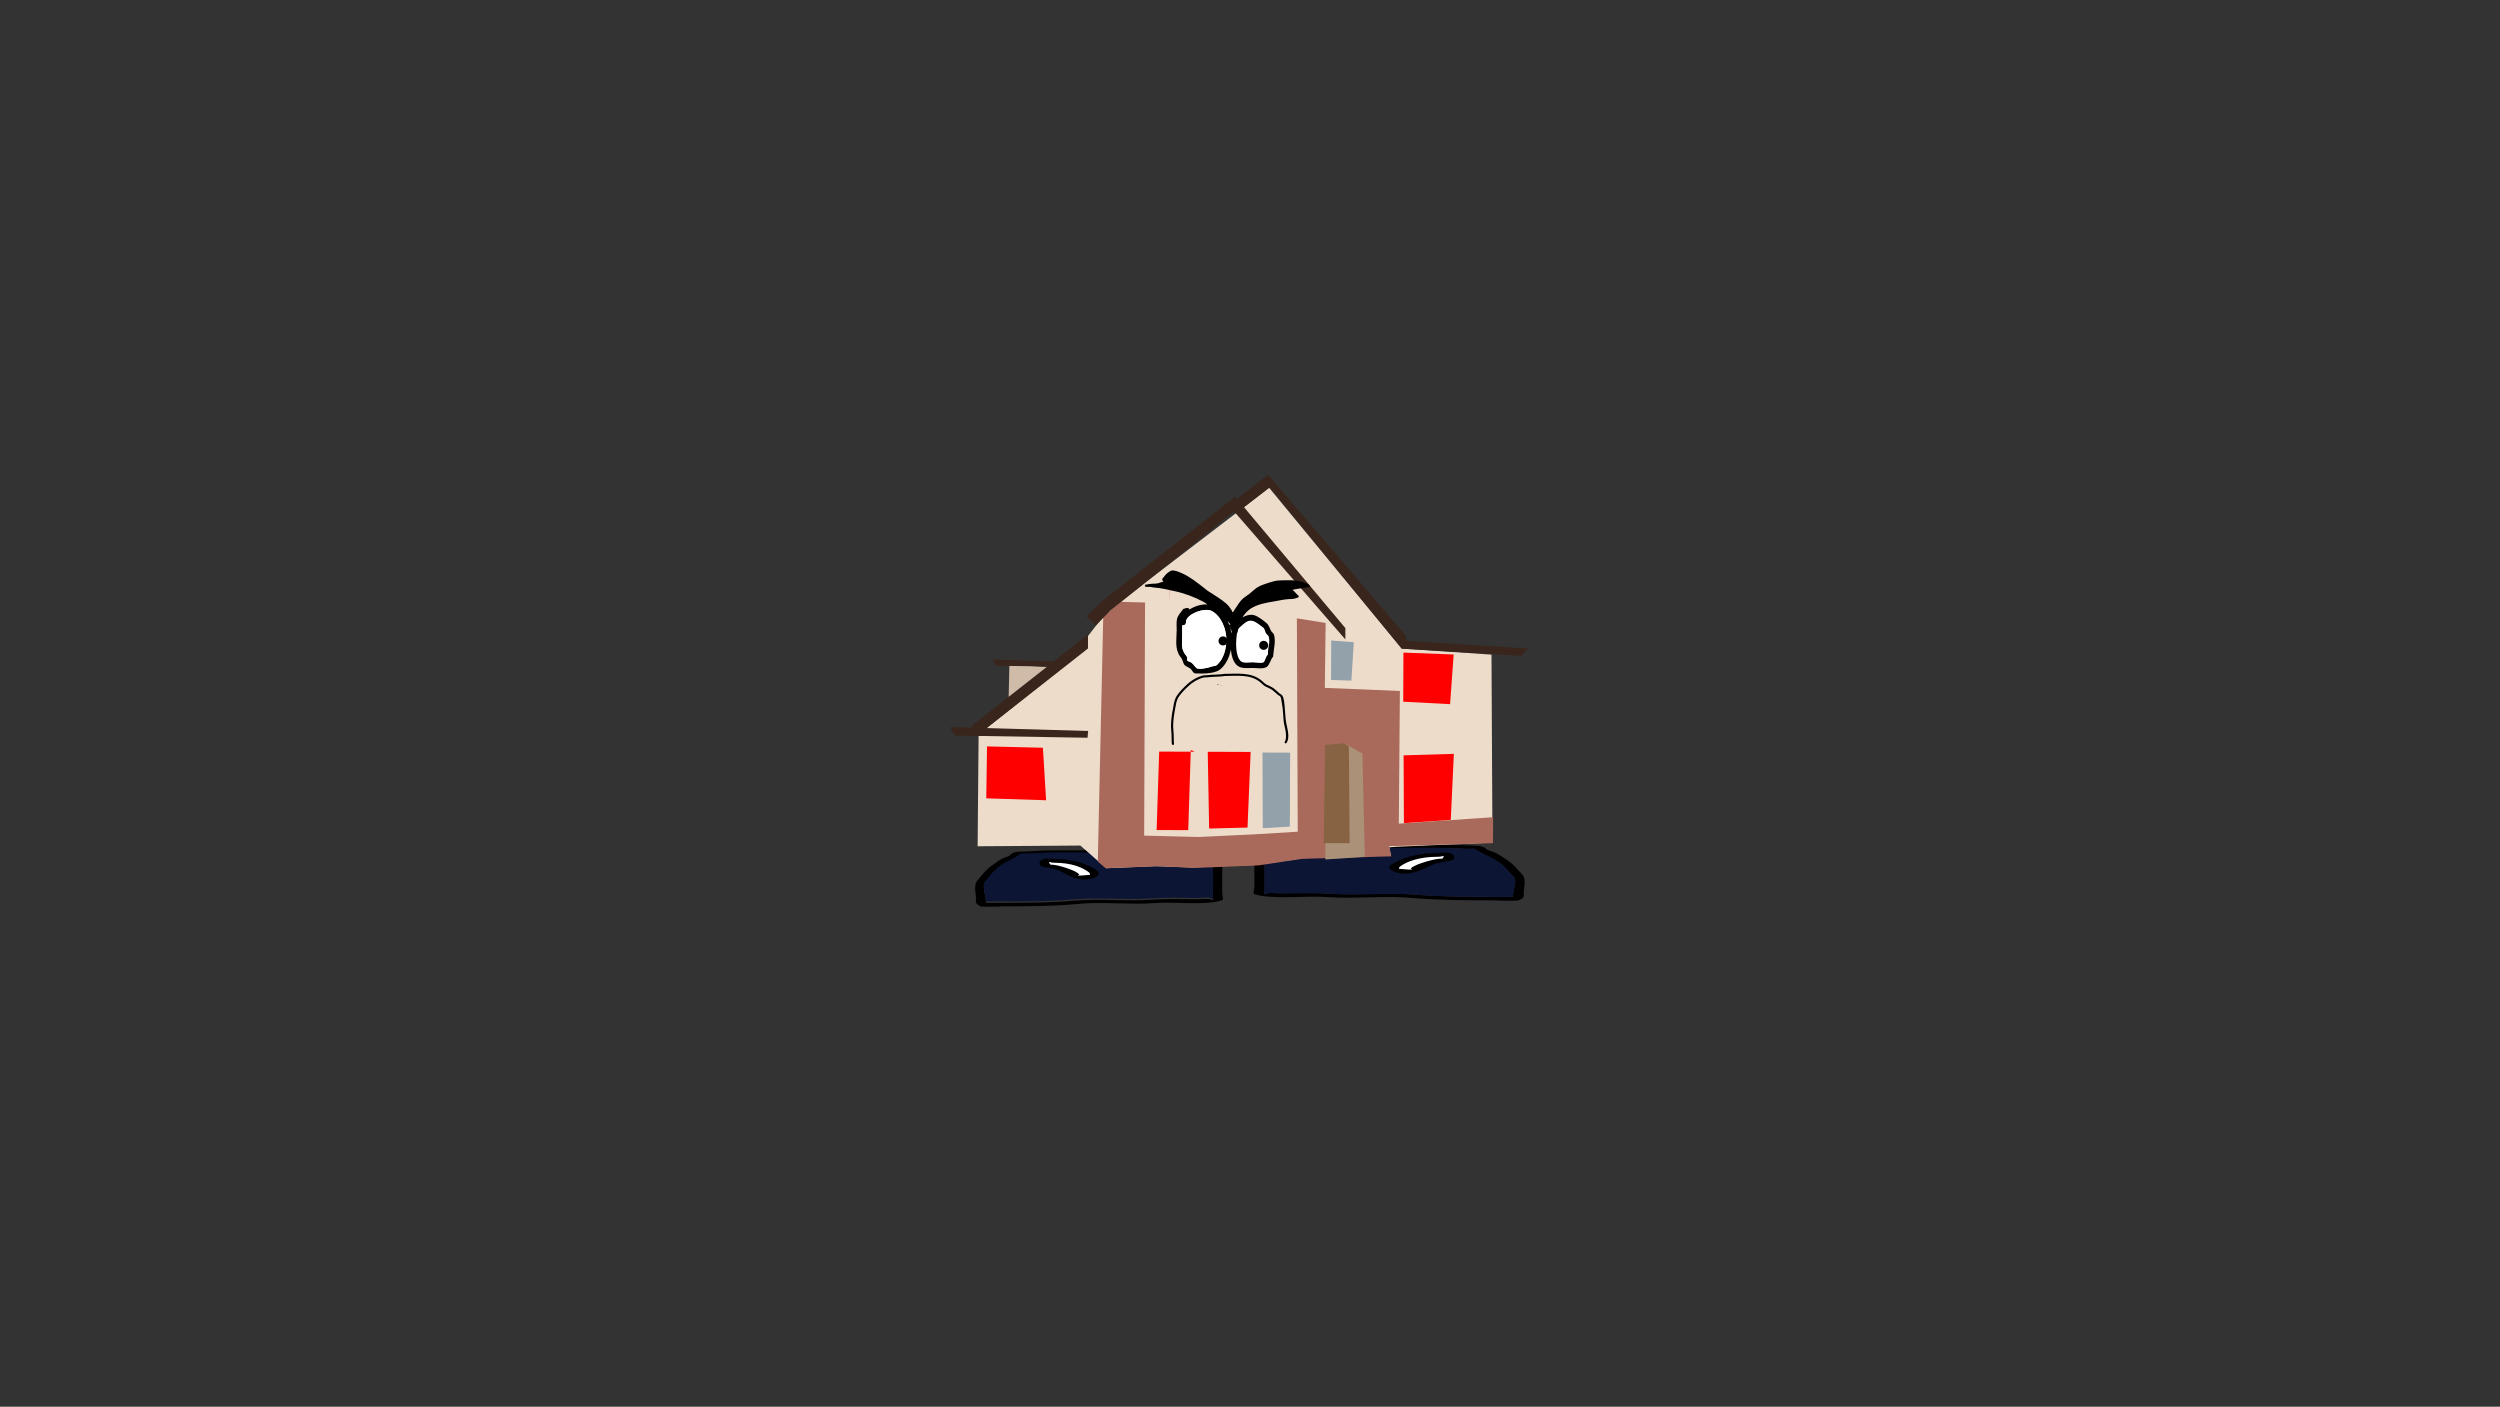 <svg version="1.1" xmlns="http://www.w3.org/2000/svg" xmlns:xlink="http://www.w3.org/1999/xlink" width="2878.25" height="1619.58" viewBox="0,0,2878.25,1619.58"><rect x="0" y="0" width="2878.25" height="1619.58" fill="#333333" stroke="none"/><g transform="translate(1119.125,629.79)"><g data-paper-data="{&quot;isPaintingLayer&quot;:true}" stroke-linejoin="miter" stroke-miterlimit="10" stroke-dasharray="" stroke-dashoffset="0" style="mix-blend-mode: normal"><path d="M-1119.125,989.79v-1619.58h2878.25v1619.58z" fill="none" fill-rule="nonzero" stroke="#000000" stroke-width="0" stroke-linecap="butt"/><path d="M333.363,350.641l-22.789,-45.848l108.25,0.406l38.742,45.442z" data-paper-data="{&quot;index&quot;:null}" fill="#cedce9" fill-rule="nonzero" stroke="#000000" stroke-width="1" stroke-linecap="round"/><path d="M467.862,348.258c-2.93,0.503 -5.81,0.79 -8.661,0.997c0.019,0.077 0.029,0.158 0.029,0.242c0,2.046 -5.965,2.046 -5.965,2.046c-26.344,0 -52.688,0 -79.031,0c-6.779,0 -23.647,-0.928 -28.647,0.296c-2.88,0.705 -4.942,0.635 -8.632,0.728c-0.417,0.01 -1.174,0.033 -1.844,0.046c3.568,0.874 1.844,8.951 1.844,11.208c0,9.549 0,19.099 0,28.648c0,1.705 0,3.411 0,5.116c0,0.682 -1.049,2.626 0,2.046c3.991,-2.204 11.78,-1.019 20.876,-1.023c17.93,-0.008 37.126,-0.666 54.736,0.441c32.157,2.206 66.731,-1.319 98.631,1.139c26.867,2.304 59.029,2.512 86.71,2.512c6.959,0 13.918,0 20.876,0c1.047,0 2.691,-0.048 4.393,-0.101c-1.712,-1.05 0.08,-3.588 0.08,-5.014c0,-5.328 5.205,-14.518 -1.185,-19.304c-5.647,-5.812 -9.22,-11.408 -18.432,-17.205c-6.797,-4.277 -17.378,-8.068 -23.001,-12.317c-2.726,-2.532 -5.167,-0.722 -14.046,-1.308c-19.646,-1.297 -39.35,-1.023 -59.646,-1.023c-7.398,0 -16.689,0.515 -23.859,0c-1.513,-0.109 -4.358,-0.513 -6.489,-0.844c3.899,1.034 -4.998,2.033 -8.737,2.675zM374.234,347.451c19.91,0 39.82,0 59.729,0c0.574,-0.099 1.149,-0.197 1.723,-0.296c7.565,-1.298 14.395,-0.954 20.876,-1.535c8.833,-0.792 14.116,-3.458 23.229,-4.093c5.235,-0.365 19.735,0.807 27.156,0.807c20.122,0 40.222,-0.395 59.646,1.023c10.912,0.797 20.133,-0.756 25.236,3.983c0.752,1.8 6.773,2.925 9.922,4.31c4.813,2.116 8.835,5.251 12.559,7.594c9.232,5.809 13.291,11.784 19.079,17.741c5.173,6.279 1.797,14.066 1.797,20.598c0,3.612 1.659,6.157 -5.965,9.208c-2.659,1.064 -27.219,0 -31.314,0c-28.552,0 -61.912,-0.259 -89.603,-2.634c-30.421,-3.051 -66.633,1.061 -98.077,-1.097c-25.339,-1.958 -64.451,3.258 -85.202,-3.431c-2.054,-0.662 0,-6.072 0,-7.162c0,-9.549 0,-19.099 0,-28.648c0,-3.193 -4.102,-10.815 2.121,-13.193c10.86,-4.149 31.185,-3.177 47.087,-3.177z" data-paper-data="{&quot;index&quot;:null}" fill="#000000" fill-rule="nonzero" stroke="none" stroke-width="1" stroke-linecap="butt"/><path d="M459.118,349.157c2.851,-0.207 5.766,-0.498 8.696,-1c3.739,-0.641 12.672,-1.642 8.772,-2.676c2.132,0.331 5,0.735 6.513,0.844c7.169,0.515 16.544,0.005 23.942,0.005c20.296,0 40.128,-0.245 59.774,1.052c8.879,0.586 11.338,-1.216 14.064,1.316c5.624,4.248 16.249,8.07 23.046,12.347c9.212,5.797 12.797,11.432 18.444,17.244c6.391,4.787 1.157,14.012 1.157,19.34c0,1.426 -1.804,3.972 -0.092,5.022c-1.702,0.053 -3.348,0.103 -4.395,0.103c-6.959,0 -13.93,0.006 -20.888,0.006c-27.681,0 -59.973,-0.172 -86.84,-2.476c-31.9,-2.458 -66.79,1.047 -98.947,-1.159c-17.61,-1.107 -36.86,-0.472 -54.79,-0.464c-9.096,0.004 -16.892,-1.186 -20.883,1.019c-1.049,0.579 -0.004,-1.367 -0.004,-2.049c0,-1.705 -0.01,-3.419 -0.01,-5.124c0,-9.549 -0.012,-19.156 -0.012,-28.705c0,-2.258 1.743,-10.354 -1.825,-11.228c0.669,-0.014 1.428,-0.037 1.844,-0.047c3.69,-0.092 5.757,-0.026 8.637,-0.731c5,-1.224 21.883,-0.305 28.662,-0.305c26.344,0 52.828,-0.041 79.172,-0.041c0,0 5.994,-0.004 5.994,-2.05c0,-0.084 -0.009,-0.165 -0.029,-0.242z" data-paper-data="{&quot;noHover&quot;:false,&quot;origItem&quot;:[&quot;Path&quot;,{&quot;applyMatrix&quot;:true,&quot;segments&quot;:[[[579.60736,595.76373],[0.95609,-0.20262],[0.00646,0.07548]],[[579.61718,596],[0,-0.08208],[0,2]],[[577.61718,598],[0,0],[-8.83333,0]],[[551.11718,598],[8.83333,0],[-2.27308,0]],[[541.51161,598.28885],[1.67648,-1.19621],[-0.96568,0.68904]],[[538.61718,599],[1.23739,-0.09027],[-0.13966,0.01019]],[[537.99901,599.04541],[0.22447,-0.0134],[1.19653,0.85421]],[[538.61718,610],[0,-2.20646],[0,9.33333]],[[538.61718,638],[0,-9.33333],[0,1.66667]],[[538.61718,643],[0,-1.66667],[0,0.66667]],[[538.61718,645],[-0.35177,0.56631],[1.33831,-2.15456]],[[545.61718,644],[-3.04994,0.00386],[6.01206,-0.00761]],[[563.97058,644.43107],[-5.90478,-1.08158],[10.78253,2.15651]],[[597.04254,645.54479],[-10.6965,-2.40266],[9.00888,2.25222]],[[626.11718,648],[-9.28168,0],[2.33333,0]],[[633.11718,648],[-2.33333,0],[0.35109,0]],[[634.59021,647.90091],[-0.5707,0.05184],[-0.57412,-1.02596]],[[634.61718,643],[0,1.39387],[0,-5.20707]],[[634.21982,624.13246],[2.14282,4.67827],[-1.8936,-5.6808]],[[628.03948,607.31672],[3.08887,5.66543],[-2.2791,-4.1802]],[[620.32688,595.27881],[1.8857,4.15235],[-0.91417,-2.47477]],[[615.61718,594],[2.9771,0.57275],[-6.58756,-1.26734]],[[595.61718,593],[6.8054,0],[-2.48058,0]],[[587.61718,593],[2.40395,0.50364],[-0.50743,-0.10631]],[[585.44122,592.1748],[0.71481,0.32365],[1.30749,1.01011]],[[582.51161,594.78885],[1.25365,-0.62682],[-0.98239,0.4912]]],&quot;closed&quot;:true}],&quot;index&quot;:null}" fill="#0d1535" fill-rule="nonzero" stroke="none" stroke-width="1" stroke-linecap="butt"/><path d="M542.735,356.659c0,-0.237 -0.083,-0.635 -0.162,-1.025c-0.307,0.158 -0.766,0.293 -1.355,0.408c-1.767,0.617 -4.448,0.617 -4.448,0.617c-22.719,0 -35.842,5.432 -43.873,11.147c-0.945,0.648 -0.861,1.429 -0.861,2.154c0,0.206 -0.057,0.534 -0.12,0.873c0.06,-0.109 0.21,-0.199 0.515,-0.256c1.349,-0.254 13.077,1.302 14.516,0.407c0.433,-0.269 -2.121,-0.32 -1.981,-0.623c1.732,-3.732 20.105,-9.377 29.136,-10.927c2.342,-0.402 4.979,-0.604 7.601,-0.697c-1.025,-0.548 1.031,-1.386 1.031,-2.077zM491.884,371.003c-0.135,0.727 -0.255,1.423 0.152,1.004c0.278,-0.286 -0.123,-0.688 -0.152,-1.004zM482.227,365.976c8.525,-5.513 19.862,-10.54 37.531,-12.519c1.66,-0.89 5.083,-0.89 5.083,-0.89h2.982c6.753,0 10.326,-0.807 17.579,-0.807c10.073,0 12.408,6.872 7.141,8.884c-3.324,1.27 -8.656,1.687 -13.106,2.45c-13.171,2.259 -18.058,8.752 -32.491,11.982c-15.296,3.424 -32.137,-4.011 -24.72,-9.1z" data-paper-data="{&quot;index&quot;:null}" fill="#000000" fill-rule="nonzero" stroke="none" stroke-width="1" stroke-linecap="butt"/><path d="M542.795,355.566c0.079,0.39 0.176,0.793 0.176,1.031c0,0.692 -2.032,1.542 -1.007,2.09c-2.621,0.093 -5.273,0.286 -7.616,0.688c-9.032,1.549 -27.493,7.166 -29.225,10.898c-0.141,0.304 2.13,0.534 1.697,0.803c-1.439,0.896 -13.269,-0.688 -14.618,-0.434c-0.305,0.058 -0.454,0.148 -0.514,0.257c0.063,-0.339 0.109,-0.672 0.109,-0.878c0,-0.725 -0.109,-1.52 0.835,-2.168c8.032,-5.714 21.628,-11.267 44.347,-11.267c0,0 2.693,0.004 4.46,-0.612c0.589,-0.115 1.048,-0.25 1.355,-0.408z" data-paper-data="{&quot;noHover&quot;:false,&quot;origItem&quot;:[&quot;Path&quot;,{&quot;applyMatrix&quot;:true,&quot;segments&quot;:[[[607.563,601.99816],[0.02649,0.38155],[-0.10299,0.15484]],[[607.10872,602.39727],[0.1976,-0.11227],[-0.59254,0.60273]],[[605.61718,603],[0,0],[-7.618,0]],[[590.90604,613.89443],[2.69308,-5.58508],[-0.31682,0.63364]],[[590.61718,616],[0,-0.70843],[0,0.20156]],[[590.57685,616.85325],[0.02106,-0.33136],[0.02013,-0.10671]],[[590.74964,616.60263],[-0.10238,0.05628],[0.45234,-0.24865]],[[595.61718,617],[-0.48256,0.87548],[0.14503,-0.26312]],[[594.95308,616.3906],[-0.04725,0.29671],[0.58086,-3.64773]],[[604.72276,605.71115],[-3.02833,1.51416],[0.78545,-0.39273]],[[607.27135,605.03032],[-0.87898,0.0905],[-0.34365,-0.53523]],[[607.61718,603],[0,0.6759],[0,-0.23192]]],&quot;closed&quot;:true}],&quot;index&quot;:null}" fill="#ffffff" fill-rule="nonzero" stroke="none" stroke-width="1" stroke-linecap="butt"/><path d="M166.859,357.538l35.411,-45.442l98.943,-0.406l-20.83,45.848z" data-paper-data="{&quot;index&quot;:null}" fill="#cedce9" fill-rule="nonzero" stroke="#000000" stroke-width="1" stroke-linecap="round"/><path d="M157.448,355.156c-3.417,-0.641 -11.55,-1.641 -7.986,-2.675c-1.949,0.331 -4.548,0.736 -5.932,0.844c-6.553,0.515 -15.045,0 -21.807,0c-18.551,0 -36.561,-0.274 -54.519,1.023c-8.115,0.586 -10.346,-1.224 -12.838,1.308c-5.14,4.248 -14.811,8.04 -21.024,12.317c-8.42,5.797 -11.685,11.393 -16.847,17.205c-5.841,4.787 -1.083,13.977 -1.083,19.304c0,1.426 1.639,3.965 0.074,5.014c1.556,0.053 3.058,0.101 4.015,0.101c6.361,0 12.721,0 19.082,0c25.301,0 54.698,-0.208 79.255,-2.512c29.158,-2.458 60.759,1.067 90.152,-1.14c16.096,-1.107 33.642,-0.449 50.03,-0.441c8.314,0.004 15.433,-1.181 19.081,1.023c0.959,0.579 0,-1.364 0,-2.046c0,-1.705 0,-3.411 0,-5.116c0,-9.549 0,-19.099 0,-28.648c0,-2.258 -1.577,-10.334 1.685,-11.208c-0.612,-0.014 -1.304,-0.036 -1.685,-0.046c-3.373,-0.092 -5.258,-0.023 -7.89,-0.728c-4.57,-1.224 -19.988,-0.296 -26.184,-0.296c-24.079,0 -48.158,0 -72.237,0c0,0 -5.452,0 -5.452,-2.046c0,-0.084 0.009,-0.165 0.027,-0.242c-2.606,-0.207 -5.239,-0.495 -7.917,-0.997zM243.027,354.348c14.535,0 33.113,-0.971 43.039,3.177c5.688,2.377 1.939,10 1.939,13.193c0,9.549 0,19.099 0,28.648c0,1.09 1.878,6.5 0,7.162c-18.967,6.689 -54.716,1.473 -77.877,3.431c-28.741,2.158 -61.84,-1.954 -89.646,1.097c-25.31,2.375 -55.803,2.634 -81.9,2.634c-3.743,0 -26.192,1.064 -28.622,0c-6.968,-3.051 -5.452,-5.597 -5.452,-9.208c0,-6.532 -3.085,-14.319 1.643,-20.598c5.291,-5.957 9.001,-11.932 17.439,-17.741c3.404,-2.343 7.08,-5.478 11.479,-7.594c2.878,-1.385 8.382,-2.51 9.069,-4.31c4.664,-4.739 13.093,-3.186 23.066,-3.983c17.754,-1.418 36.126,-1.023 54.519,-1.023c6.783,0 20.036,-1.172 24.821,-0.807c8.33,0.635 13.159,3.301 21.232,4.093c5.924,0.581 12.167,0.237 19.082,1.535c0.525,0.099 1.05,0.197 1.575,0.296c18.198,0 36.396,0 54.594,0z" data-paper-data="{&quot;index&quot;:null}" fill="#000000" fill-rule="nonzero" stroke="none" stroke-width="1" stroke-linecap="butt"/><path d="M165.44,354.469c-0.018,0.077 -0.026,0.158 -0.026,0.242c0,2.046 5.479,2.05 5.479,2.05c24.079,0 48.286,0.041 72.365,0.041c6.196,0 21.628,-0.919 26.198,0.305c2.632,0.705 4.521,0.639 7.894,0.731c0.381,0.01 1.074,0.033 1.686,0.047c-3.262,0.874 -1.669,8.97 -1.669,11.228c0,9.549 -0.011,19.156 -0.011,28.705c0,1.705 -0.009,3.419 -0.009,5.124c0,0.682 0.955,2.629 -0.004,2.049c-3.648,-2.204 -10.774,-1.015 -19.088,-1.019c-16.388,-0.008 -33.984,-0.642 -50.08,0.464c-29.392,2.206 -61.283,-1.299 -90.441,1.159c-24.558,2.304 -54.074,2.476 -79.375,2.476c-6.361,0 -12.732,-0.006 -19.093,-0.006c-0.957,0 -2.462,-0.05 -4.017,-0.103c1.565,-1.05 -0.084,-3.595 -0.084,-5.022c0,-5.328 -4.784,-14.553 1.058,-19.34c5.162,-5.812 8.438,-11.447 16.858,-17.244c6.213,-4.277 15.925,-8.099 21.065,-12.347c2.492,-2.532 4.74,-0.73 12.855,-1.316c17.957,-1.297 36.084,-1.052 54.635,-1.052c6.762,0 15.33,0.51 21.883,-0.005c1.383,-0.109 4.004,-0.513 5.953,-0.844c-3.564,1.034 4.601,2.034 8.018,2.676c2.678,0.503 5.342,0.793 7.949,1z" data-paper-data="{&quot;noHover&quot;:false,&quot;origItem&quot;:[&quot;Path&quot;,{&quot;applyMatrix&quot;:true,&quot;segments&quot;:[[[579.60736,595.76373],[0.95609,-0.20262],[0.00646,0.07548]],[[579.61718,596],[0,-0.08208],[0,2]],[[577.61718,598],[0,0],[-8.83333,0]],[[551.11718,598],[8.83333,0],[-2.27308,0]],[[541.51161,598.28885],[1.67648,-1.19621],[-0.96568,0.68904]],[[538.61718,599],[1.23739,-0.09027],[-0.13966,0.01019]],[[537.99901,599.04541],[0.22447,-0.0134],[1.19653,0.85421]],[[538.61718,610],[0,-2.20646],[0,9.33333]],[[538.61718,638],[0,-9.33333],[0,1.66667]],[[538.61718,643],[0,-1.66667],[0,0.66667]],[[538.61718,645],[-0.35177,0.56631],[1.33831,-2.15456]],[[545.61718,644],[-3.04994,0.00386],[6.01206,-0.00761]],[[563.97058,644.43107],[-5.90478,-1.08158],[10.78253,2.15651]],[[597.04254,645.54479],[-10.6965,-2.40266],[9.00888,2.25222]],[[626.11718,648],[-9.28168,0],[2.33333,0]],[[633.11718,648],[-2.33333,0],[0.35109,0]],[[634.59021,647.90091],[-0.5707,0.05184],[-0.57412,-1.02596]],[[634.61718,643],[0,1.39387],[0,-5.20707]],[[634.21982,624.13246],[2.14282,4.67827],[-1.8936,-5.6808]],[[628.03948,607.31672],[3.08887,5.66543],[-2.2791,-4.1802]],[[620.32688,595.27881],[1.8857,4.15235],[-0.91417,-2.47477]],[[615.61718,594],[2.9771,0.57275],[-6.58756,-1.26734]],[[595.61718,593],[6.8054,0],[-2.48058,0]],[[587.61718,593],[2.40395,0.50364],[-0.50743,-0.10631]],[[585.44122,592.1748],[0.71481,0.32365],[1.30749,1.01011]],[[582.51161,594.78885],[1.25365,-0.62682],[-0.98239,0.4912]]],&quot;closed&quot;:true}],&quot;index&quot;:null}" fill="#0d1535" fill-rule="nonzero" stroke="none" stroke-width="1" stroke-linecap="butt"/><path d="M89.012,363.557c0,0.692 1.879,1.53 0.943,2.077c2.396,0.093 4.806,0.295 6.947,0.697c8.255,1.549 25.048,7.194 26.631,10.927c0.129,0.304 -2.206,0.354 -1.81,0.624c1.315,0.896 12.035,-0.661 13.269,-0.407c0.279,0.058 0.416,0.147 0.471,0.256c-0.057,-0.339 -0.11,-0.667 -0.11,-0.873c0,-0.725 0.076,-1.506 -0.787,-2.154c-7.341,-5.714 -19.335,-11.147 -40.101,-11.147c0,0 -2.451,-0 -4.066,-0.617c-0.539,-0.115 -0.958,-0.25 -1.238,-0.408c-0.072,0.39 -0.148,0.788 -0.148,1.025zM135.353,378.904c0.372,0.419 0.262,-0.276 0.139,-1.004c-0.026,0.316 -0.393,0.718 -0.139,1.004zM144.318,372.873c6.779,5.089 -8.613,12.524 -22.595,9.1c-13.192,-3.23 -17.659,-9.723 -29.697,-11.982c-4.067,-0.763 -8.941,-1.18 -11.979,-2.45c-4.815,-2.012 -2.68,-8.884 6.527,-8.884c6.63,0 9.895,0.807 16.068,0.807h2.726c0,0 3.129,0 4.646,0.89c16.149,1.979 26.512,7.006 34.304,12.519z" data-paper-data="{&quot;index&quot;:null}" fill="#000000" fill-rule="nonzero" stroke="none" stroke-width="1" stroke-linecap="butt"/><path d="M88.957,362.463c0.281,0.158 0.7,0.293 1.238,0.408c1.615,0.617 4.077,0.612 4.077,0.612c20.766,0 33.193,5.552 40.534,11.267c0.864,0.648 0.764,1.444 0.764,2.169c0,0.206 0.042,0.539 0.1,0.878c-0.055,-0.109 -0.191,-0.199 -0.47,-0.257c-1.233,-0.254 -12.046,1.329 -13.361,0.434c-0.395,-0.269 1.68,-0.5 1.551,-0.803c-1.583,-3.732 -18.457,-9.349 -26.712,-10.898c-2.141,-0.402 -4.565,-0.596 -6.961,-0.688c0.937,-0.548 -0.92,-1.398 -0.92,-2.09c0,-0.237 0.088,-0.64 0.16,-1.031z" data-paper-data="{&quot;noHover&quot;:false,&quot;origItem&quot;:[&quot;Path&quot;,{&quot;applyMatrix&quot;:true,&quot;segments&quot;:[[[607.563,601.99816],[0.02649,0.38155],[-0.10299,0.15484]],[[607.10872,602.39727],[0.1976,-0.11227],[-0.59254,0.60273]],[[605.61718,603],[0,0],[-7.618,0]],[[590.90604,613.89443],[2.69308,-5.58508],[-0.31682,0.63364]],[[590.61718,616],[0,-0.70843],[0,0.20156]],[[590.57685,616.85325],[0.02106,-0.33136],[0.02013,-0.10671]],[[590.74964,616.60263],[-0.10238,0.05628],[0.45234,-0.24865]],[[595.61718,617],[-0.48256,0.87548],[0.14503,-0.26312]],[[594.95308,616.3906],[-0.04725,0.29671],[0.58086,-3.64773]],[[604.72276,605.71115],[-3.02833,1.51416],[0.78545,-0.39273]],[[607.27135,605.03032],[-0.87898,0.0905],[-0.34365,-0.53523]],[[607.61718,603],[0,0.6759],[0,-0.23192]]],&quot;closed&quot;:true}],&quot;index&quot;:null}" fill="#ffffff" fill-rule="nonzero" stroke="none" stroke-width="1" stroke-linecap="butt"/><path d="" data-paper-data="{&quot;index&quot;:null}" fill="#afa8a2" fill-rule="nonzero" stroke="#000000" stroke-width="2" stroke-linecap="butt"/><path d="" data-paper-data="{&quot;index&quot;:null}" fill="#afa8a2" fill-rule="nonzero" stroke="#000000" stroke-width="2" stroke-linecap="butt"/><path d="M480.189,345.707l1.917,8.456l-102.053,4.157l-51.372,7.601l-75.402,2.96l-42.239,-1.462l-56.552,2.382l-29.796,-26.111l-118.288,0.845l1.145,-128.679l125.819,-100.253l0.05,-12.998l20.902,-27.216l187.727,-143.559l152.668,185.163l103.31,6.896l1.118,216.426l-109.854,4.777z" data-paper-data="{&quot;index&quot;:null}" fill="#eedccb" fill-rule="nonzero" stroke="#000000" stroke-width="0" stroke-linecap="round"/><path d="M480.194,344.407l2.555,11.708l-102.698,2.855l-50.723,7.604l-74.752,2.962l-38.337,-2.097l-62.401,2.36l-9.069,-7.834l6.284,-282.039l20.212,-16.82l27.943,0.757l-1.032,268.411l63.036,1.542l63.053,-3.007l50.705,-3.055l-1.005,-245.672l33.125,5.327l-0.937,74.737l86.425,3.582l-1.237,152.725l108.564,-7.382l-0.115,29.896z" data-paper-data="{&quot;index&quot;:null}" fill="#a96a5c" fill-rule="nonzero" stroke="#000000" stroke-width="0" stroke-linecap="round"/><path d="M85.249,291.545l-68.882,-2.215l0.88,-59.789l64.336,1.547z" data-paper-data="{&quot;index&quot;:null}" fill="#ff0000" fill-rule="nonzero" stroke="#000000" stroke-width="0" stroke-linecap="round"/><path d="M365.895,321.871l-31.203,1.83l-0.315,-87.09l31.845,0.122z" data-paper-data="{&quot;index&quot;:null}" fill="#92a1aa" fill-rule="nonzero" stroke="#000000" stroke-width="0" stroke-linecap="round"/><path d="M317.148,322.983l-44.199,1.13l-1.61,-88.395l49.393,0.19z" data-paper-data="{&quot;index&quot;:null}" fill="#ff0000" fill-rule="nonzero" stroke="#000000" stroke-width="0" stroke-linecap="round"/><path d="M251.849,233.694l-2.954,92.277l-36.395,-0.14l2.947,-90.327l40.944,0.157z" data-paper-data="{&quot;index&quot;:null}" fill="#ff0000" fill-rule="nonzero" stroke="#000000" stroke-width="0" stroke-linecap="round"/><path d="M436.732,153.815l-23.394,-0.74l0.175,-45.493l25.989,2.05z" data-paper-data="{&quot;index&quot;:null}" fill="#92a1aa" fill-rule="nonzero" stroke="#000000" stroke-width="0" stroke-linecap="round"/><path d="M550.363,180.898l-53.932,-2.807l0.217,-56.542l57.834,2.172z" data-paper-data="{&quot;index&quot;:null}" fill="#ff0000" fill-rule="nonzero" stroke="#000000" stroke-width="0" stroke-linecap="round"/><path d="M551.151,314.134l-53.957,3.692l-0.35,-77.991l57.849,-1.727z" data-paper-data="{&quot;index&quot;:null}" fill="#ff0000" fill-rule="nonzero" stroke="#000000" stroke-width="0" stroke-linecap="round"/><path d="M132.969,219.588l-152.72,-2.537l-5.812,-9.771l159.212,4.512z" data-paper-data="{&quot;index&quot;:null}" fill="#39251b" fill-rule="nonzero" stroke="#000000" stroke-width="0" stroke-linecap="round"/><path d="M-2.166,207.37l135.593,-106.715l-0.062,16.248l-118.643,93.132z" data-paper-data="{&quot;index&quot;:null}" fill="#39251b" fill-rule="nonzero" stroke="#000000" stroke-width="0" stroke-linecap="round"/><path d="M42.162,172.445l0.792,-37.042l42.884,2.765z" data-paper-data="{&quot;index&quot;:null}" fill="#d0baa8" fill-rule="nonzero" stroke="#000000" stroke-width="0" stroke-linecap="round"/><path d="M84.541,137.513l-57.189,-0.87l-3.872,-7.164l70.832,2.222z" data-paper-data="{&quot;index&quot;:null}" fill="#39251b" fill-rule="nonzero" stroke="#000000" stroke-width="0" stroke-linecap="round"/><path d="M142.565,90.292l-11.008,-10.441l18.917,-18.125l152.54,-119.648l126.802,151.268l-0.05,12.998l-128.117,-147.373l-142.772,114.486z" data-paper-data="{&quot;index&quot;:null}" fill="#39251b" fill-rule="nonzero" stroke="#000000" stroke-width="0" stroke-linecap="round"/><path d="M342.701,-68.817l-29.986,23.282l-7.109,-10.426l35.2,-27.161l158.517,185.185l0.627,5.852l140.347,8.988l-7.831,8.419l-137.75,-8.329z" data-paper-data="{&quot;index&quot;:null}" fill="#39251b" fill-rule="nonzero" stroke="#000000" stroke-width="0" stroke-linecap="round"/><path d="M406.695,359.722l1.155,-131.278l22.752,-1.212l18.807,10.471l2.792,118.945z" data-paper-data="{&quot;index&quot;:null}" fill="#ab9178" fill-rule="nonzero" stroke="#000000" stroke-width="0" stroke-linecap="round"/><path d="M406.552,227.789l22.104,-1.865l5.184,3.919l0.873,111.139l-29.896,-0.115z" data-paper-data="{&quot;index&quot;:null}" fill="#876343" fill-rule="nonzero" stroke="#000000" stroke-width="0" stroke-linecap="round"/><path d="M227.738,34.183c0.282,0.001 0.421,0.142 0.42,0.423c-0.458,9.616 -0.635,19.306 -0.533,29.07c-0.523,-9.833 -0.485,-19.665 0.113,-29.493z" data-paper-data="{&quot;index&quot;:null}" fill="#ec8682" fill-rule="evenodd" stroke="none" stroke-width="1" stroke-linecap="butt"/><path d="M286.472,159.001c0,-0.091 -0.009,-0.171 -0.026,-0.242c0.379,0.122 0.758,0.248 1.136,0.38c-0.378,0.012 -0.753,0.026 -1.125,0.042c0.009,-0.055 0.014,-0.115 0.015,-0.18z" data-paper-data="{&quot;index&quot;:null}" fill="#000000" fill-rule="nonzero" stroke="none" stroke-width="1.5" stroke-linecap="butt"/><path d="M295.449,159.351c-0.13,-0.013 -0.26,-0.026 -0.39,-0.038c-0.036,-0.043 -0.071,-0.086 -0.107,-0.129c0.167,0.054 0.333,0.11 0.497,0.167z" data-paper-data="{&quot;index&quot;:null}" fill="#000000" fill-rule="nonzero" stroke="none" stroke-width="1.5" stroke-linecap="butt"/><path d="M282.016,158.347c0.198,-0.209 0.407,-0.416 0.626,-0.619c0.681,0.15 1.36,0.319 2.038,0.505c-0.839,0.024 -1.732,0.06 -2.664,0.114z" data-paper-data="{&quot;index&quot;:null}" fill="#000000" fill-rule="nonzero" stroke="none" stroke-width="1.5" stroke-linecap="butt"/><path d="M304.928,99.051c0.971,-0.944 0.984,-2.397 0.984,-2.397c-0.217,-2.051 1.641,-4.005 3.242,-5.305c2.316,-1.879 4.485,-4.072 7.094,-5.518c7.138,-3.955 13.353,2.843 18.896,6.68c1.975,1.367 2.168,4.327 3.239,6.476c0.768,1.54 2.752,2.379 3.292,4.013c2.038,6.175 -1.405,14.518 -0.89,20.858c-2.827,2.649 -2.795,6.982 -5.086,8.976c-1.729,1.504 -10.182,0.123 -12.556,0.114c-3.666,-0.014 -10.389,1.33 -13.466,-1.113c-6.752,-5.362 -6.382,-22.874 -4.749,-32.784z" data-paper-data="{&quot;noHover&quot;:false,&quot;origItem&quot;:[&quot;Path&quot;,{&quot;applyMatrix&quot;:true,&quot;segments&quot;:[[[294.62969,131.79626],[0,0],[-0.73773,4.5866]],[[296.86586,146.88447],[-3.13239,-2.46806],[1.42761,1.12484]],[[303.07074,147.36859],[-1.69566,0],[1.09848,0]],[[308.85507,147.29945],[-0.79693,0.69884],[1.05622,-0.92623]],[[311.1769,143.15078],[-1.30276,1.2303],[-0.24958,-2.93173]],[[311.54241,133.54926],[0.95358,2.85265],[-0.25236,-0.75489]],[[310.01854,131.71082],[0.35787,0.71099],[-0.49943,-0.99221]],[[308.52107,128.7338],[0.91579,0.62866],[-2.57091,-1.76485]],[[299.81253,125.68511],[3.29437,-1.84203],[-1.204,0.67322]],[[296.55797,128.24121],[1.06768,-0.87344],[-0.73848,0.60412]],[[295.07731,130.69086],[-0.10397,-0.94843],[0,0]],[[294.62972,131.79626],[0.44759,-0.43854],[0,0]]],&quot;closed&quot;:true,&quot;fillColor&quot;:[0,0,0,1]}]}" fill="#ffffff" fill-rule="nonzero" stroke="none" stroke-width="0.5" stroke-linecap="butt"/><path d="M296.367,89.479c0.441,-0.419 0.871,-0.42 1.196,-0.31c-0.571,-0.782 -1.167,-1.466 -1.605,-1.948c-0.516,-0.569 -1.044,-1.133 -1.582,-1.69c0.641,1.396 1.219,2.823 1.732,4.265c0.063,-0.105 0.147,-0.211 0.258,-0.316zM266.134,62.914c-10.294,-5.466 -21.92,-9.809 -33.347,-12.177c-7.449,-1.544 -14.944,-3.589 -22.547,-4.054c-2.724,-0.167 -6.055,-1.375 -8.678,-0.68l-0.262,-0.15l-0.026,0.124l-1.322,-0.274c-0.676,-0.14 -1.11,-0.802 -0.97,-1.478c0.101,-0.489 0.475,-0.851 0.93,-0.961l1.224,-0.325l0.09,0.341c3.9,-1.524 8.339,-0.659 12.653,-1.486c1.83,-0.351 4.513,-1.706 6.742,-1.902c-0.288,-0.124 -0.551,-0.285 -0.761,-0.513c-0.565,-0.616 -0.998,-1.524 -0.874,-2.35c0.136,-0.905 1.045,-1.503 1.565,-2.255c2.231,-3.228 5.585,-6.508 9.363,-7.763c4.085,-0.289 7.925,1.519 11.597,3.115c9.469,4.114 17.667,10.815 25.8,17.114c2.041,1.58 3.578,3.126 5.869,4.36c6.57,4.292 13.494,8.324 19.472,13.483c2.154,1.859 4.7,5.146 6.209,7.629c0.421,0.693 0.336,1.829 1.063,2.189c0.598,0.296 1.033,-0.862 1.444,-1.388c0.488,-0.624 0.881,-1.316 1.322,-1.974c3.039,-4.51 5.625,-9.314 9.951,-12.825c2.562,-2.079 5.399,-3.688 7.912,-5.881c2.9,-2.531 5.708,-5.168 9.088,-7.084c3.682,-2.086 7.827,-3.104 11.753,-4.597c2.484,-0.528 4.839,-1.587 7.307,-2.086c4.034,-0.816 8.417,-0.639 12.51,-0.806c9.285,-0.378 17.419,0.687 25.888,4.576l0.111,0.158l0.039,-0.045l1.147,1.013c0.337,0.287 0.511,0.743 0.415,1.207c-0.109,0.525 -0.533,0.905 -1.034,0.982l-2.016,0.359l-0.042,-0.234c-3.608,0.964 -7.47,1.294 -11.144,1.886c-1.266,0.204 -2.542,0.386 -3.781,0.716c-0.565,0.15 -1.11,0.442 -1.695,0.449c-0.187,0.002 -0.536,-0.169 -0.773,-0.301c2.168,1.351 3.991,3.341 5.647,5.352c0.763,0.926 2.438,1.718 2.155,2.885c-0.285,1.178 -2.141,1.142 -3.249,1.632c-2.594,1.147 -6.146,0.927 -8.927,1.12c-5.819,0.403 -11.116,1.798 -16.82,2.716c-9.252,1.489 -18.134,3.135 -26.252,8.07c-4.17,2.734 -7.053,6.291 -9.569,10.205c4.095,-2.36 8.688,-3.563 12.774,-2.697c4.879,1.035 10.948,6.047 14.756,9.109c2.696,2.168 3.735,5.842 5.262,8.945c0.849,1.725 2.955,2.734 3.515,4.573c2.331,7.649 -0.581,17.527 -1.014,25.322c-2.919,3.042 -3.948,9.028 -6.972,11.486c-3.782,3.074 -11.951,1.511 -16.516,1.494c-5.677,-0.022 -12.385,1.181 -17.299,-2.433c-4.86,-3.575 -7.113,-10.82 -7.851,-18.679c-1.745,8.656 -5.563,17.185 -12.208,22.687c-4.901,4.058 -14.747,4.839 -20.699,4.816c-0.99,-0.004 -8.35,0.061 -9.066,-0.351c-1.864,-1.074 -2.706,-3.357 -4.236,-4.87c-1.799,-1.779 -4.482,-2.411 -6.456,-3.994c-2.133,-1.71 -2.403,-4.91 -3.617,-7.359c-1.21,-2.44 -3.571,-4.329 -4.285,-6.958c-3.71,-7.799 -1.836,-18.165 -1.803,-26.72c0.018,-4.613 -0.8,-10.51 1.154,-14.875c0.968,-2.162 4.692,-6.937 6.406,-9.205l4.272,-1.264c0,0 2.21,0.009 2.95,1.847l0,0c6.03,-3.862 13.713,-6.147 20.405,-5.862c-1.477,-1.117 -2.975,-2.219 -4.651,-3.108zM298.875,96.791c-0.646,-0.51 -0.531,-1.109 -0.377,-1.459c-0.329,-0.31 -0.63,-0.619 -0.9,-0.87c-0.175,-0.832 -0.349,-1.665 -0.524,-2.497l-0.347,-0.333c0.824,2.61 1.438,5.252 1.841,7.843c0.131,-0.901 0.272,-1.771 0.422,-2.601c-0.038,-0.025 -0.076,-0.053 -0.114,-0.083zM242.245,89.988c-0.46,4.167 -0.258,8.613 -0.279,13.951c-0.021,5.455 -1.084,11.093 1.447,15.963c0.548,2.586 3.024,4.36 4.196,6.729c0.504,1.02 -0.356,2.329 -0.013,3.414c0.548,1.734 3.158,1.806 4.689,2.788c2.619,1.678 4.002,4.844 6.505,6.69c2.386,1.76 13.548,-0.55 16.084,-1.68c2.261,-1.007 5.247,-0.539 7.095,-2.185c7.827,-6.97 10.745,-18.905 10.764,-28.964c0.045,-11.704 -5.654,-27.089 -16.879,-33.046c-8.001,-4.246 -30.174,3.658 -29.556,13.239c0,0 -0.012,3.2 -3.213,3.188c-0.309,-0.001 -0.589,-0.032 -0.841,-0.087zM305.023,99.104c-1.633,9.91 -2.042,27.277 4.709,32.638c3.077,2.444 9.745,1.084 13.411,1.098c2.375,0.009 10.777,1.403 12.506,-0.101c2.291,-1.994 2.227,-6.301 5.054,-8.95c-0.515,-6.34 2.908,-14.58 0.87,-20.755c-0.539,-1.634 -2.511,-2.447 -3.279,-3.987c-1.071,-2.149 -1.238,-5.082 -3.213,-6.449c-5.543,-3.837 -11.664,-10.618 -18.802,-6.663c-2.609,1.445 -4.742,3.62 -7.057,5.499c-1.602,1.3 -3.438,3.232 -3.221,5.284c0,0 -0.006,1.442 -0.977,2.386z" fill="#000000" fill-rule="nonzero" stroke="none" stroke-width="0.5" stroke-linecap="butt"/><path d="M242.155,89.929c0.252,0.055 0.533,0.085 0.842,0.086c3.2,0.012 3.223,-3.201 3.223,-3.201c-0.618,-9.581 21.662,-17.516 29.663,-13.27c11.225,5.957 17.005,21.448 16.959,33.152c-0.019,10.059 -2.996,22.089 -10.824,29.059c-1.848,1.646 -4.857,1.187 -7.118,2.193c-2.537,1.13 -13.75,3.439 -16.136,1.68c-2.503,-1.846 -3.913,-5.022 -6.532,-6.701c-1.531,-0.981 -4.157,-1.065 -4.705,-2.798c-0.343,-1.085 0.511,-2.399 0.007,-3.419c-1.172,-2.369 -3.667,-4.167 -4.215,-6.753c-2.53,-4.87 -1.481,-10.572 -1.46,-16.027c0.021,-5.338 -0.164,-9.833 0.296,-14z" data-paper-data="{&quot;noHover&quot;:false,&quot;origItem&quot;:[&quot;Path&quot;,{&quot;applyMatrix&quot;:true,&quot;segments&quot;:[[[265.57606,127.69148],[0,0],[-0.20539,1.92838]],[[265.47183,134.14484],[0,-2.46892],[0,2.52329]],[[266.16936,141.52604],[-1.17907,-2.24812],[0.25824,1.19512]],[[268.12233,144.63105],[-0.5463,-1.09389],[0.23515,0.47086]],[[268.12233,146.21],[-0.16061,-0.5012],[0.25666,0.80093]],[[270.29615,147.49099],[-0.70984,-0.45114],[1.21431,0.77171]],[[273.31707,150.57392],[-1.16125,-0.84945],[1.1069,0.80969]],[[280.7537,149.76825],[-1.17128,0.52707],[1.0438,-0.46971]],[[284.03149,148.74503],[-0.85188,0.76446],[3.608,-3.23768]],[[288.95882,135.32904],[0.00928,4.65271],[0,-5.41348]],[[281.09283,120.07399],[5.20266,2.73545],[-3.70841,-1.94978]],[[267.44553,126.25003],[-0.30296,-4.43043],[0,0]],[[265.96525,127.7303],[1.48027,0],[-0.14312,0]],[[265.57604,127.69146],[0.11679,0.025],[0,0]]],&quot;closed&quot;:true,&quot;fillColor&quot;:[0,0,0,1]}]}" fill="#ffffff" fill-rule="nonzero" stroke="none" stroke-width="0.5" stroke-linecap="butt"/><path d="M283.757,108.083c0.011,-2.879 2.354,-5.203 5.232,-5.192c2.879,0.011 5.203,2.354 5.192,5.232c-0.011,2.879 -2.354,5.203 -5.232,5.192c-2.879,-0.011 -5.203,-2.354 -5.192,-5.232z" data-paper-data="{&quot;index&quot;:null}" fill="#000000" fill-rule="nonzero" stroke="none" stroke-width="0.5" stroke-linecap="butt"/><path d="M330.538,113.174c0.011,-2.879 2.354,-5.203 5.232,-5.192c2.879,0.011 5.203,2.354 5.192,5.232c-0.011,2.879 -2.354,5.203 -5.232,5.192c-2.879,-0.011 -5.203,-2.354 -5.192,-5.232z" data-paper-data="{&quot;index&quot;:null}" fill="#000000" fill-rule="nonzero" stroke="none" stroke-width="0.5" stroke-linecap="butt"/><path d="M231.487,227.878c-1.237,0.177 -1.414,-1.061 -1.414,-1.061l-0.215,-1.528c0.058,-5.975 -0.292,-12.417 -0.825,-18.454c-0.003,-7.186 0.933,-13.71 2.285,-20.756c0.755,-3.937 1.236,-8.216 2.889,-11.922c2.148,-4.815 6.79,-9.532 10.445,-13.253c5.875,-5.967 12.908,-10.878 21.119,-13.032c1.378,-0.362 2.854,-0.088 4.265,-0.282c6.929,-0.957 14.131,-0.452 21.035,-1.603c14.543,0.029 30.444,-2.245 42.453,7.892c1.559,1.249 3.224,3.219 4.924,4.175c2.893,1.627 6.084,2.637 8.909,4.712c2.284,1.676 4.236,3.742 6.355,5.536c1.054,0.893 2.47,1.404 3.301,2.507c2.51,3.332 2.598,10.564 3.025,14.536c0.616,5.749 0.587,11.74 1.688,17.387c1.318,6.757 4.454,16.4 0.432,22.749c0,0 -0.693,1.04 -1.733,0.347c-1.04,-0.693 -0.347,-1.733 -0.347,-1.733c1.646,-2.284 1.474,-7.331 1.204,-10.111c-0.485,-4.994 -2.352,-9.826 -2.645,-14.812c-0.267,-4.559 -0.598,-9.005 -1.086,-13.559c-0.315,-2.95 -0.904,-5.831 -1.37,-8.759c-0.196,-1.232 -0.416,-3.537 -1.244,-4.649c-0.534,-0.717 -2.313,-1.548 -2.87,-2.018c-2.069,-1.749 -3.959,-3.77 -6.19,-5.404c-2.732,-2.002 -5.792,-2.924 -8.581,-4.508c-1.846,-1.048 -3.671,-3.11 -5.362,-4.465c-11.36,-9.636 -26.872,-7.357 -40.658,-7.331c-6.867,1.145 -14.035,0.65 -20.926,1.591c-1.069,0.146 -2.874,-0.073 -3.969,0.226c-7.783,2.127 -14.353,6.678 -19.949,12.362c-3.439,3.485 -7.927,7.987 -9.943,12.516c-1.57,3.528 -1.999,7.629 -2.717,11.375c-1.315,6.853 -2.239,13.188 -2.243,20.175c0.54,6.05 0.771,12.394 0.821,18.387l0.196,1.352c0,0 0.177,1.237 -1.061,1.414z" fill="#000000" fill-rule="nonzero" stroke="none" stroke-width="0.5" stroke-linecap="butt"/></g></g></svg><!--rotationCenter:1439.12503:809.78979-->